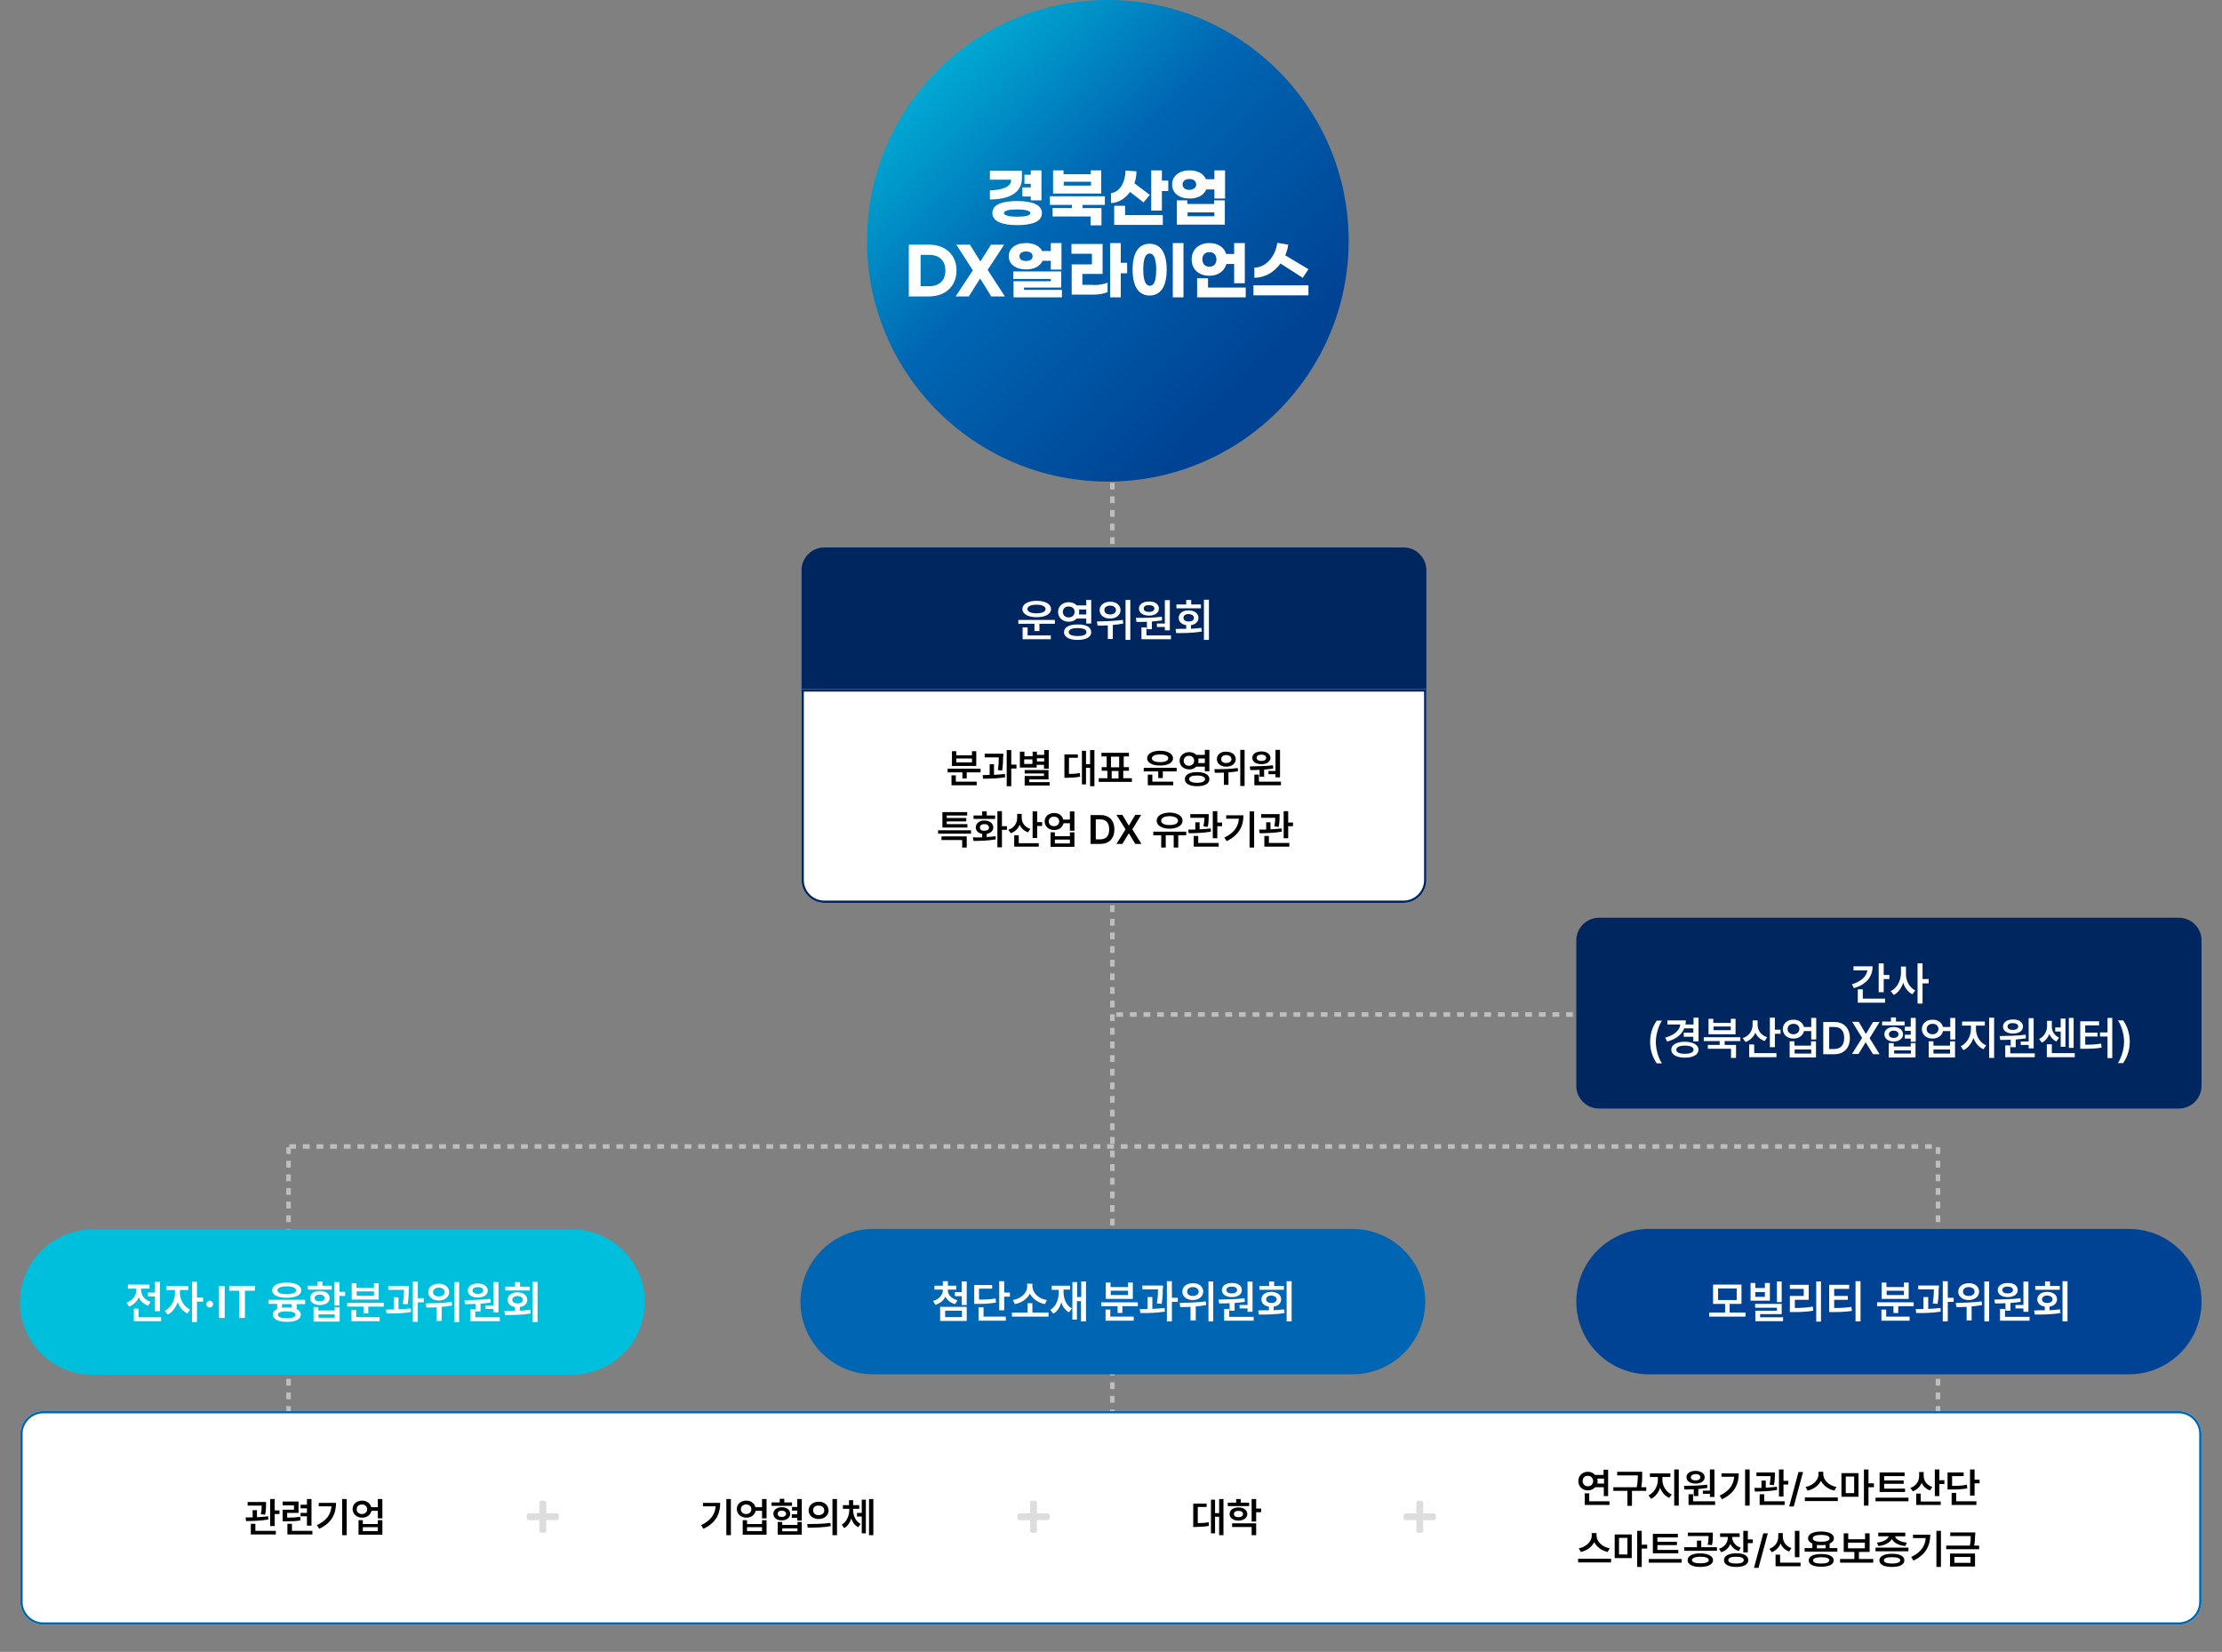 <?xml version="1.0" encoding="utf-8"?>
<!-- Generator: Adobe Illustrator 27.5.0, SVG Export Plug-In . SVG Version: 6.00 Build 0)  -->
<svg version="1.1" id="레이어_1" xmlns="http://www.w3.org/2000/svg" xmlns:xlink="http://www.w3.org/1999/xlink" x="0px"
	 y="0px" viewBox="0 0 978 727.2" style="enable-background:new 0 0 978 727.2;" xml:space="preserve">
<rect x="0" y="0" width="978" height="727.2" fill="#808080" stroke="none"/>
<style type="text/css">
	.st0{fill:none;stroke:#BEBEBE;stroke-width:2;stroke-dasharray:3;}
	.st1{fill:#002660;}
	.st2{fill:#FFFFFF;}
	.st3{fill:none;stroke:#002660;}
	.st4{fill:none;stroke:#0066B3;}
	.st5{enable-background:new    ;}
	.st6{fill:url(#사각형_201_00000060006430064833616650000005840881151922604191_);}
	.st7{fill:#00BFDD;}
	.st8{fill:#0066B3;}
	.st9{fill:#004394;}
	.st10{fill:#DDDDDD;}
</style>
<line id="선_1" class="st0" x1="489.6" y1="212.5" x2="489.6" y2="662.7"/>
<line id="선_5" class="st0" x1="127.3" y1="504.7" x2="853.3" y2="504.7"/>
<line id="선_115" class="st0" x1="491.3" y1="446.6" x2="737.3" y2="446.6"/>
<line id="선_7" class="st0" x1="853" y1="505" x2="853" y2="713"/>
<line id="선_6" class="st0" x1="127" y1="505" x2="127" y2="712.5"/>
<path id="사각형_3" class="st1" d="M362.8,241h255c5.5,0,10,4.5,10,10v54l0,0h-275l0,0v-54C352.8,245.5,357.3,241,362.8,241z"/>
<g transform="matrix(1, 0, 0, 1, 577.77, 3147.75)">
	<g id="사각형_6010-2" transform="translate(352.83 303.5)">
		<path class="st2" d="M-577.8-3147.8h275l0,0v84c0,5.5-4.5,10-10,10h-255c-5.5,0-10-4.5-10-10V-3147.8L-577.8-3147.8z"/>
		<path class="st3" d="M-577.3-3147.3h274l0,0v83.5c0,5.2-4.3,9.5-9.5,9.5l0,0h-255c-5.2,0-9.5-4.3-9.5-9.5l0,0V-3147.3
			L-577.3-3147.3z"/>
	</g>
</g>
<g transform="matrix(1, 0, 0, 1, 577.77, 3147.75)">
	<g id="사각형_3065-2" transform="translate(9 621.25)">
		<path class="st2" d="M-567.8-3147.8h940c5.5,0,10,4.5,10,10v74c0,5.5-4.5,10-10,10h-940c-5.5,0-10-4.5-10-10v-74
			C-577.8-3143.3-573.3-3147.8-567.8-3147.8z"/>
		<path class="st4" d="M-567.8-3147.3h940c5.2,0,9.5,4.3,9.5,9.5v74c0,5.2-4.3,9.5-9.5,9.5h-940c-5.2,0-9.5-4.3-9.5-9.5v-74
			C-577.3-3143-573-3147.3-567.8-3147.3z"/>
	</g>
</g>
<path id="사각형_3058" class="st1" d="M703.8,404H959c5.5,0,10,4.5,10,10v64c0,5.5-4.5,10-10,10H703.8c-5.5,0-10-4.5-10-10v-64
	C693.8,408.5,698.3,404,703.8,404z"/>
<g class="st5">
	<path class="st2" d="M464.3,274.6h-6.8v3.2h-2.2v-3.2h-7.1v-1.7h16.1V274.6z M462.6,268.1c0,2.2-2.5,3.6-6.3,3.6s-6.3-1.4-6.3-3.6
		s2.5-3.6,6.3-3.6S462.6,265.9,462.6,268.1z M462.5,281.4h-12.4v-5.2h2.2v3.5h10.2V281.4z M452.2,268.1c0,1.2,1.6,1.9,4,1.9
		c2.4,0,4-0.7,4-1.9c0-1.2-1.6-1.9-4-1.9C453.8,266.2,452.2,266.9,452.2,268.1z"/>
	<path class="st2" d="M473.9,266.5h4.2v-2.4h2.2v10.4h-2.2v-2.2h-4.2c-0.8,0.9-2.1,1.4-3.5,1.4c-2.7,0-4.7-1.8-4.7-4.3
		c0-2.5,2-4.3,4.7-4.3C471.8,265.1,473.1,265.6,473.9,266.5z M467.8,269.4c0,1.4,1.1,2.4,2.6,2.4c1.5,0,2.5-1,2.6-2.4
		c0-1.5-1.1-2.4-2.6-2.4C468.9,266.9,467.8,267.9,467.8,269.4z M480.3,278.3c0,2.2-2.3,3.4-6,3.4c-3.7,0-6-1.3-6-3.4
		c0-2.2,2.3-3.4,6-3.4C478,274.8,480.3,276.1,480.3,278.3z M470.4,278.3c0,1.1,1.4,1.7,3.9,1.7c2.5,0,3.9-0.6,3.9-1.7
		c0-1.2-1.4-1.8-3.9-1.8C471.8,276.5,470.4,277.1,470.4,278.3z M475,269.4c0,0.4-0.1,0.8-0.1,1.1h3.2v-2.2h-3.2
		C475,268.6,475,269,475,269.4z"/>
	<path class="st2" d="M494.2,272.9l0.2,1.6c-1.5,0.3-3.1,0.5-4.6,0.6v6.2h-2.2v-6c-1.6,0.1-3.2,0.1-4.5,0.1l-0.3-1.8
		C486,273.5,490.4,273.4,494.2,272.9z M493.2,268.6c0,2.2-2,3.7-4.6,3.7c-2.7,0-4.6-1.5-4.6-3.7c0-2.2,1.9-3.7,4.6-3.7
		C491.2,264.8,493.2,266.4,493.2,268.6z M486.1,268.6c0,1.2,1,1.9,2.5,1.9c1.5,0,2.6-0.7,2.6-1.9c0-1.2-1.1-2-2.6-2
		C487.1,266.6,486,267.4,486.1,268.6z M497.5,281.7h-2.1v-17.6h2.1V281.7z"/>
	<path class="st2" d="M511.4,271.5l0.1,1.6c-1.5,0.2-3,0.4-4.5,0.5v3.4h-2.2v-3.3c-1.7,0.1-3.2,0.1-4.6,0.1L500,272
		C503.2,272,507.6,272,511.4,271.5z M510.1,267.9c0,1.9-1.8,3.1-4.4,3.1c-2.6,0-4.4-1.2-4.4-3.1c0-1.9,1.8-3.1,4.4-3.1
		C508.3,264.7,510.1,266,510.1,267.9z M515.3,281.4h-12.9v-5.2h2.2v3.5h10.8V281.4z M503.4,267.9c0,1,1,1.5,2.4,1.5
		c1.3,0,2.3-0.6,2.3-1.5c0-1-1-1.5-2.3-1.5C504.3,266.3,503.4,266.9,503.4,267.9z M514.9,277.5h-2.2v-1.5h-3.5v-1.5h3.5v-10.3h2.2
		V277.5z"/>
	<path class="st2" d="M522.1,276.8v-1.6c-2-0.3-3.3-1.5-3.3-3.2c0-2,1.8-3.3,4.3-3.3c2.6,0,4.4,1.3,4.4,3.3c0,1.7-1.3,2.9-3.3,3.2
		v1.6c1.6-0.1,3.1-0.2,4.6-0.4l0.2,1.6c-3.9,0.7-8.1,0.7-11.3,0.7l-0.3-1.8C518.8,276.8,520.4,276.8,522.1,276.8z M528.5,267.8
		h-10.7v-1.7h4.3v-2h2.2v2h4.3V267.8z M520.9,272c0,1,0.9,1.6,2.3,1.6c1.4,0,2.3-0.6,2.3-1.6c0-1-0.9-1.6-2.3-1.7
		C521.8,270.3,520.9,270.9,520.9,272z M532.1,281.7h-2.2v-17.7h2.2V281.7z"/>
</g>
<g class="st5">
	<path d="M431.6,340h-6.1v2.7h-1.9V340h-6.5v-1.6h14.5V340z M430,345.7h-11.2v-4.4h1.9v2.8h9.2V345.7z M420.9,332.5h6.9v-1.8h1.9
		v6.5H419v-6.5h1.9V332.5z M427.8,335.6v-1.7h-6.9v1.7H427.8z"/>
	<path d="M437.5,341.1c1.6-0.1,3.3-0.2,4.8-0.4l0.1,1.5c-3.3,0.5-6.9,0.6-9.7,0.6l-0.2-1.6c0.9,0,2,0,3.1-0.1v-4.7h1.9V341.1z
		 M441.5,333c0,1.4,0,3.4-0.4,6.2l-1.9-0.2c0.4-2.4,0.4-4.2,0.4-5.6h-6.2v-1.6h8.2V333z M445.1,336.6h2.3v1.7h-2.3v7.8h-2v-15.9h2
		V336.6z"/>
	<path d="M461.5,338.4h-2v-1.7h-3.2v1.2h-7.4v-7h2v2h3.6v-2h1.9v1.4h3.2v-2.1h2V338.4z M454.4,336.3v-2h-3.6v2H454.4z M461.5,343.1
		H453v1.2h9v1.5h-11v-4.2h8.5v-1.1H451V339h10.5V343.1z M459.6,335.2v-1.4h-3.2v1.4H459.6z"/>
	<path d="M474.5,333.6h-4v7.1c1.7,0,3.2-0.1,4.8-0.4l0.1,1.6c-1.9,0.4-3.6,0.4-5.8,0.5h-1.1v-10.3h5.9V333.6z M481.7,346.1h-1.9V338
		H478v7.3h-1.8v-14.8h1.8v5.9h1.8v-6.2h1.9V346.1z"/>
	<path d="M498.1,344.2h-14.5v-1.6h3.8v-3.3h-2.5v-1.6h2.2v-4.7h-2.3v-1.6h12.1v1.6h-2.3v4.7h2.3v1.6h-2.5v3.3h3.8V344.2z
		 M492.6,337.8v-4.7H489v4.7H492.6z M492.3,342.7v-3.3h-3v3.3H492.3z"/>
	<path d="M517.9,339.6h-6.1v2.9h-2v-2.9h-6.4V338h14.5V339.6z M516.3,333.8c0,2-2.3,3.2-5.7,3.2s-5.7-1.2-5.7-3.2s2.3-3.3,5.7-3.3
		S516.3,331.8,516.3,333.8z M516.3,345.7h-11.1V341h2v3.1h9.2V345.7z M507,333.8c0,1.1,1.4,1.7,3.6,1.7c2.2,0,3.6-0.6,3.6-1.7
		c0-1.1-1.4-1.7-3.6-1.7C508.5,332.1,507,332.7,507,333.8z"/>
	<path d="M526.5,332.3h3.8v-2.2h2v9.4h-2v-2h-3.8c-0.8,0.8-1.9,1.3-3.1,1.2c-2.4,0-4.2-1.6-4.2-3.8c0-2.2,1.8-3.8,4.2-3.8
		C524.7,331.1,525.8,331.5,526.5,332.3z M521,334.9c0,1.3,1,2.2,2.3,2.2c1.3,0,2.3-0.9,2.3-2.2c0-1.3-1-2.2-2.3-2.2
		C522,332.7,521,333.6,521,334.9z M532.3,343c0,2-2.1,3.1-5.4,3.1c-3.3,0-5.4-1.1-5.4-3.1c0-2,2.1-3.1,5.4-3.1
		C530.2,339.9,532.3,341,532.3,343z M523.4,343c0,1,1.3,1.6,3.5,1.6c2.2,0,3.5-0.6,3.5-1.6c0-1-1.3-1.6-3.5-1.6
		C524.7,341.4,523.4,341.9,523.4,343z M527.5,334.9c0,0.4-0.1,0.7-0.1,1h2.9v-2h-2.9C527.5,334.2,527.5,334.6,527.5,334.9z"/>
	<path d="M544.8,338.1l0.1,1.4c-1.4,0.3-2.8,0.4-4.2,0.5v5.5h-2v-5.4c-1.5,0.1-2.8,0.1-4,0.1l-0.2-1.6
		C537.4,338.6,541.4,338.6,544.8,338.1z M543.9,334.2c0,2-1.8,3.3-4.2,3.3c-2.4,0-4.1-1.4-4.1-3.3c0-2,1.7-3.4,4.1-3.3
		C542.1,330.9,543.9,332.2,543.9,334.2z M537.5,334.2c0,1.1,0.9,1.7,2.2,1.7c1.4,0,2.3-0.7,2.3-1.7c0-1.1-0.9-1.8-2.3-1.8
		C538.4,332.4,537.5,333.1,537.5,334.2z M547.8,346h-1.9v-15.9h1.9V346z"/>
	<path d="M560.3,336.9l0.1,1.4c-1.3,0.2-2.7,0.4-4,0.5v3.1h-2v-3c-1.5,0.1-2.9,0.1-4.1,0.1l-0.2-1.6
		C552.9,337.3,556.9,337.3,560.3,336.9z M559.2,333.6c0,1.7-1.6,2.8-4,2.8c-2.4,0-4-1.1-4-2.8c0-1.7,1.6-2.8,4-2.8
		C557.5,330.8,559.1,331.9,559.2,333.6z M563.8,345.7h-11.7v-4.7h2v3.1h9.7V345.7z M553.1,333.6c0,0.9,0.9,1.4,2.1,1.4
		c1.2,0,2.1-0.5,2.1-1.4c0-0.9-0.9-1.4-2.1-1.4C553.9,332.2,553.1,332.7,553.1,333.6z M563.4,342.2h-2v-1.4h-3.1v-1.4h3.1v-9.3h2
		V342.2z"/>
</g>
<g class="st5">
	<path d="M427.4,367h-14.5v-1.5h14.5V367z M425.5,373.1h-2v-3.3h-9.1v-1.6h11.1V373.1z M425.8,364.3h-11v-6.8h10.9v1.5h-9v1.1h8.6
		v1.5h-8.6v1.2h9.1V364.3z"/>
	<path d="M432.3,368.6v-1.5c-1.7-0.3-2.9-1.4-2.8-2.9c0-1.8,1.6-3,3.8-3c2.2,0,3.8,1.2,3.9,3c0,1.5-1.2,2.6-2.9,2.9v1.4
		c1.3-0.1,2.7-0.2,3.9-0.4l0.1,1.4c-3.4,0.6-7.1,0.7-9.8,0.7l-0.3-1.6C429.5,368.7,430.8,368.7,432.3,368.6z M438,360.5h-9.5V359
		h3.8v-1.8h2v1.8h3.7V360.5z M431.3,364.3c0,0.9,0.8,1.5,2,1.4c1.2,0,2-0.5,2-1.4c0-0.9-0.8-1.5-2-1.5
		C432.1,362.8,431.3,363.3,431.3,364.3z M441,363.7h2.2v1.6H441v7.7h-2v-15.9h2V363.7z"/>
	<path d="M453.5,364.9l-1,1.5c-1.8-0.6-3-1.8-3.7-3.3c-0.7,1.7-2,3-3.9,3.7l-1.1-1.5c2.6-0.8,3.9-3,3.9-5.2v-1.8h2v1.8
		C449.7,362.1,451,364.1,453.5,364.9z M457.2,372.7h-10.8v-5h2v3.5h8.8V372.7z M456.5,361.9h2.2v1.7h-2.2v5.3h-2v-11.7h2V361.9z"/>
	<path d="M468,360.8h2.9v-3.6h2v8.5h-2v-3.3h-2.8c-0.4,1.8-2,3-4.1,3c-2.4,0-4.2-1.6-4.2-3.8c0-2.2,1.8-3.7,4.2-3.7
		C466,357.9,467.6,359,468,360.8z M461.6,361.6c0,1.3,1,2.1,2.3,2.1c1.3,0,2.3-0.8,2.3-2.1c0-1.3-1-2.1-2.3-2.1
		C462.6,359.5,461.6,360.3,461.6,361.6z M464.3,368.1h6.6v-1.7h2v6.4h-10.5v-6.4h1.9V368.1z M470.9,371.3v-1.7h-6.6v1.7H470.9z"/>
	<path d="M480,371.5v-12.7h4.4c3.8,0,6.1,2.4,6.1,6.3c0,4-2.3,6.4-6.2,6.4H480z M484.2,369.5c2.7,0,4-1.5,4-4.4
		c0-2.9-1.4-4.4-3.9-4.4h-2v8.8H484.2z"/>
	<path d="M496.8,363.4h0.1l2.8-4.7h2.6l-3.9,6.4l4,6.4h-2.7l-2.8-4.6h-0.1l-2.8,4.6h-2.6l4-6.4l-4-6.4h2.6L496.8,363.4z"/>
	<path d="M522.1,367.7h-3.5v5.4h-2v-5.4h-3.5v5.4h-2v-5.4h-3.5v-1.6h14.5V367.7z M520.5,361.3c0,2.1-2.4,3.5-5.7,3.5
		c-3.4,0-5.7-1.4-5.7-3.5c0-2.2,2.3-3.5,5.7-3.6C518.2,357.8,520.5,359.1,520.5,361.3z M511.1,361.3c0,1.2,1.4,1.9,3.7,1.9
		s3.7-0.7,3.7-1.9c0-1.2-1.5-2-3.7-2S511.1,360,511.1,361.3z"/>
	<path d="M528,365.1c1.6-0.1,3.3-0.2,4.9-0.4l0.1,1.4c-3.3,0.6-7,0.7-9.8,0.7l-0.2-1.6c0.9,0,2,0,3.1,0V362h1.9V365.1z M532,359.3
		c0,1.1,0,2.7-0.4,4.7l-1.9-0.2c0.3-1.6,0.4-2.9,0.4-3.8h-6.2v-1.6h8.1V359.3z M536.4,372.7h-11V368h2v3.1h9V372.7z M535.8,362.1
		h2.1v1.6h-2.1v5.3h-2v-11.9h2V362.1z"/>
	<path d="M539.9,370.3l-1-1.6c4.2-2,6.1-4.7,6.4-8.3h-5.6v-1.5h7.6C547.3,363.6,545.4,367.6,539.9,370.3z M552,373.1h-2v-15.9h2
		V373.1z"/>
	<path d="M559.2,365.1c1.6-0.1,3.3-0.2,4.9-0.4l0.1,1.4c-3.3,0.6-7,0.7-9.8,0.7l-0.2-1.6c0.9,0,2,0,3.1,0V362h1.9V365.1z
		 M563.2,359.3c0,1.1,0,2.7-0.4,4.7l-1.9-0.2c0.3-1.6,0.4-2.9,0.4-3.8h-6.2v-1.6h8.1V359.3z M567.5,372.7h-11V368h2v3.1h9V372.7z
		 M567,362.1h2.1v1.6H567v5.3h-2v-11.9h2V362.1z"/>
</g>
<g class="st5">
	<path d="M113.1,667.9c1.6-0.1,3.3-0.2,4.9-0.4l0.1,1.4c-3.3,0.6-7,0.7-9.8,0.7l-0.2-1.6c0.9,0,2,0,3.1,0v-3.2h1.9V667.9z
		 M117.1,662.1c0,1.1,0,2.7-0.4,4.7l-1.9-0.2c0.3-1.6,0.4-2.9,0.4-3.8H109v-1.6h8.1V662.1z M121.4,675.5h-11v-4.7h2v3.1h9V675.5z
		 M120.9,664.9h2.1v1.6h-2.1v5.3h-2v-11.9h2V664.9z"/>
	<path d="M131.4,666h-5v2.1c2.4,0,3.9-0.1,5.7-0.4l0.2,1.6c-2.1,0.4-3.8,0.4-6.7,0.4h-1.2v-5.1h5v-1.9h-5V661h7V666z M137.5,675.5
		h-11v-4.7h2v3.1h9V675.5z M137.1,671.6h-2v-4.1h-2.8V666h2.8v-2h-2.8v-1.6h2.8v-2.5h2V671.6z"/>
	<path d="M140.5,673l-1-1.6c4.2-2,6.1-4.7,6.4-8.3h-5.6v-1.5h7.6C147.9,666.3,146.1,670.4,140.5,673z M152.6,675.8h-2v-15.9h2V675.8
		z"/>
	<path d="M163.4,663.5h2.9v-3.6h2v8.5h-2v-3.3h-2.8c-0.4,1.8-2,3-4.1,3c-2.4,0-4.2-1.6-4.2-3.8c0-2.2,1.8-3.7,4.2-3.7
		C161.4,660.6,163,661.8,163.4,663.5z M157,664.4c0,1.3,1,2.1,2.3,2.1c1.3,0,2.3-0.8,2.3-2.1c0-1.3-1-2.1-2.3-2.1
		C158,662.3,157,663.1,157,664.4z M159.7,670.9h6.6v-1.7h2v6.4h-10.5v-6.4h1.9V670.9z M166.3,674v-1.7h-6.6v1.7H166.3z"/>
</g>
<g class="st5">
	<path d="M309.6,673l-1-1.6c4.2-2,6.1-4.7,6.4-8.3h-5.6v-1.5h7.6C317,666.3,315.2,670.4,309.6,673z M321.7,675.8h-2v-15.9h2V675.8z"
		/>
	<path d="M332.5,663.5h2.9v-3.6h2v8.5h-2v-3.3h-2.8c-0.4,1.8-2,3-4.1,3c-2.4,0-4.2-1.6-4.2-3.8c0-2.2,1.8-3.7,4.2-3.7
		C330.5,660.6,332.1,661.8,332.5,663.5z M326.1,664.4c0,1.3,1,2.1,2.3,2.1c1.3,0,2.3-0.8,2.3-2.1c0-1.3-1-2.1-2.3-2.1
		C327.1,662.3,326.1,663.1,326.1,664.4z M328.8,670.9h6.6v-1.7h2v6.4h-10.5v-6.4h1.9V670.9z M335.4,674v-1.7h-6.6v1.7H335.4z"/>
	<path d="M348.5,662.9h-8.9v-1.5h3.6v-1.6h2v1.6h3.4V662.9z M347.8,666.4c0,1.7-1.6,2.9-3.7,2.9s-3.7-1.1-3.7-2.9
		c0-1.7,1.5-2.9,3.7-2.9S347.8,664.7,347.8,666.4z M342.3,666.4c0,0.9,0.7,1.4,1.8,1.4s1.9-0.6,1.9-1.4s-0.8-1.4-1.9-1.4
		S342.3,665.5,342.3,666.4z M344.3,671.3h6.7V670h1.9v5.6h-10.6V670h2V671.3z M351,674.1v-1.3h-6.7v1.3H351z M352.9,669.4h-2v-1.2
		h-2.4v-1.6h2.4V665h-2.3v-1.6h2.3v-3.5h2V669.4z"/>
	<path d="M365.5,670.4l0.2,1.4c-3.6,0.7-7.4,0.7-10.2,0.7l-0.2-1.6C358.1,670.9,362,670.9,365.5,670.4z M364.7,664.9
		c0,2.3-1.9,3.8-4.4,3.8c-2.5,0-4.4-1.6-4.4-3.8c0-2.2,1.9-3.8,4.4-3.8C362.8,661,364.6,662.6,364.7,664.9z M357.9,664.9
		c0,1.3,1,2.1,2.4,2.1c1.4,0,2.5-0.8,2.5-2.1c0-1.3-1.1-2.1-2.5-2.1C358.9,662.7,357.9,663.5,357.9,664.9z M368.4,675.8h-2v-15.9h2
		V675.8z"/>
	<path d="M378.8,670.9l-1.1,1.4c-1.5-0.8-2.5-2.2-3-3.8c-0.6,1.8-1.6,3.3-3.1,4.2l-1.1-1.5c2.2-1.3,3.3-4,3.3-6.5v-0.5H371v-1.6h2.7
		v-2.2h1.8v2.2h2.7v1.6h-2.7v0.5C375.5,667.2,376.6,669.7,378.8,670.9z M381.1,675h-1.8v-7.4h-2.1V666h2.1v-5.8h1.8V675z
		 M384.4,675.8h-1.9v-15.9h1.9V675.8z"/>
</g>
<g class="st5">
	<path d="M531.2,663.4h-4v7.1c1.7,0,3.2-0.1,4.8-0.4l0.1,1.6c-1.9,0.4-3.6,0.4-5.8,0.5h-1.1v-10.3h5.9V663.4z M538.5,675.8h-1.9
		v-8.1h-1.8v7.3H533v-14.8h1.8v5.9h1.8v-6.2h1.9V675.8z"/>
	<path d="M549.8,663h-9.4v-1.5h3.7v-1.6h2v1.6h3.7V663z M549,666.5c0,1.7-1.6,2.9-3.9,2.9s-3.9-1.2-3.9-2.9s1.6-2.9,3.9-2.9
		S549,664.8,549,666.5z M552.9,675.8h-2v-3.6h-8.6v-1.6h10.6V675.8z M543.1,666.5c0,0.9,0.8,1.4,2,1.4c1.2,0,2-0.5,2-1.4
		s-0.8-1.4-2-1.4S543.1,665.6,543.1,666.5z M552.9,664.1h2.2v1.6h-2.2v4.1h-2v-9.9h2V664.1z"/>
</g>
<g class="st5">
	<path d="M707.9,658.6h-2v-3.9h-3.8c-0.8,0.9-1.9,1.4-3.2,1.4c-2.4,0-4.2-1.7-4.2-4.1c0-2.4,1.8-4.1,4.2-4.1c1.3,0,2.4,0.5,3.1,1.4
		h3.8v-2.3h2V658.6z M696.6,652c0,1.4,1,2.3,2.3,2.3c1.3,0,2.3-0.9,2.3-2.3c0-1.4-1-2.3-2.3-2.3C697.6,649.6,696.6,650.5,696.6,652z
		 M708.3,662.5h-10.8v-5.1h2v3.5h8.9V662.5z M703.2,652c0,0.4-0.1,0.8-0.1,1.1h2.9v-2.2H703C703.1,651.2,703.2,651.6,703.2,652z"/>
	<path d="M722.8,649.3c0,1.5,0,3.1-0.4,5.4h2.2v1.6h-6.3v6.6h-2v-6.6h-6.2v-1.6h10.3c0.4-2.2,0.5-3.8,0.5-5.2h-9.1v-1.6h11V649.3z"
		/>
	<path d="M735.8,657.9l-1.1,1.5c-1.9-0.8-3.3-2.5-4-4.5c-0.7,2.2-2.1,4-4,4.9l-1.1-1.5c2.5-1.2,4.1-4.1,4.1-6.8v-1.3h-3.5v-1.6h9
		v1.6h-3.5v1.3C731.7,654,733.2,656.8,735.8,657.9z M738.9,662.8h-2v-15.9h2V662.8z"/>
	<path d="M751.4,653.6l0.1,1.4c-1.3,0.2-2.7,0.4-4,0.5v3.1h-2v-3c-1.5,0.1-2.9,0.1-4.1,0.1l-0.2-1.6
		C744.1,654.1,748,654,751.4,653.6z M750.3,650.3c0,1.7-1.6,2.8-4,2.8c-2.4,0-4-1.1-4-2.8c0-1.7,1.6-2.8,4-2.8
		C748.7,647.5,750.3,648.7,750.3,650.3z M754.9,662.5h-11.7v-4.7h2v3.1h9.7V662.5z M744.2,650.3c0,0.9,0.9,1.4,2.1,1.4
		c1.2,0,2.1-0.5,2.1-1.4c0-0.9-0.9-1.4-2.1-1.4C745.1,649,744.2,649.5,744.2,650.3z M754.6,659h-2v-1.4h-3.1v-1.4h3.1v-9.3h2V659z"
		/>
	<path d="M757.9,660l-1-1.6c4.2-2,6.1-4.7,6.4-8.3h-5.6v-1.5h7.6C765.3,653.3,763.5,657.4,757.9,660z M770.1,662.8h-2v-15.9h2V662.8
		z"/>
	<path d="M777.2,654.9c1.6-0.1,3.3-0.2,4.9-0.4l0.1,1.4c-3.3,0.6-7,0.7-9.8,0.7l-0.2-1.6c0.9,0,2,0,3.1,0v-3.2h1.9V654.9z
		 M781.2,649.1c0,1.1,0,2.7-0.4,4.7l-1.9-0.2c0.3-1.6,0.4-2.9,0.4-3.8h-6.2v-1.6h8.1V649.1z M785.5,662.5h-11v-4.7h2v3.1h9V662.5z
		 M785,651.9h2.1v1.6H785v5.3h-2v-11.9h2V651.9z"/>
	<path d="M789.5,663.2h-2l4.1-15.2h2L789.5,663.2z"/>
	<path d="M808.9,660.8h-14.5v-1.6h14.5V660.8z M808.3,654.6l-0.9,1.6c-2.7-0.6-4.8-2.2-5.9-4.3c-1.1,2.1-3.2,3.7-5.9,4.3l-0.9-1.6
		c3.3-0.6,5.7-3.1,5.7-5.5v-1.2h2.1v1.2C802.6,651.6,805,654,808.3,654.6z"/>
	<path d="M818,658.9h-7.5v-10.4h7.5V658.9z M812.4,657.3h3.7V650h-3.7V657.3z M822.4,653h2.4v1.7h-2.4v8.1h-2v-15.9h2V653z"/>
	<path d="M840,660.9h-14.5v-1.6H840V660.9z M838.4,656.8h-11.1v-8.6h11v1.6h-9v1.9h8.6v1.5h-8.6v2.1h9.2V656.8z"/>
	<path d="M850.5,654.6l-1,1.5c-1.8-0.6-3-1.8-3.7-3.3c-0.7,1.7-2,3-3.9,3.7l-1.1-1.5c2.6-0.8,3.9-3,3.9-5.2v-1.8h2v1.8
		C846.7,651.8,848,653.8,850.5,654.6z M854.2,662.5h-10.8v-5h2v3.5h8.8V662.5z M853.6,651.6h2.2v1.7h-2.2v5.3h-2v-11.7h2V651.6z"/>
	<path d="M864.4,649.8h-5.2v4.3c3,0,4.6-0.1,6.5-0.5l0.2,1.6c-2.1,0.4-3.9,0.5-7.4,0.5h-1.3v-7.5h7.1V649.8z M869.8,662.5h-10.8
		v-5.3h2v3.7h8.9V662.5z M869.1,651.4h2.2v1.6h-2.2v5.4h-2v-11.5h2V651.4z"/>
</g>
<g class="st5">
	<path d="M709.1,687.8h-14.5v-1.6h14.5V687.8z M708.5,681.6l-0.9,1.6c-2.7-0.6-4.8-2.2-5.9-4.3c-1.1,2.1-3.2,3.7-5.9,4.3l-0.9-1.6
		c3.3-0.6,5.7-3.1,5.7-5.5v-1.2h2.1v1.2C702.8,678.6,705.2,681,708.5,681.6z"/>
	<path d="M718.2,685.9h-7.5v-10.4h7.5V685.9z M712.6,684.3h3.7V677h-3.7V684.3z M722.6,680h2.4v1.7h-2.4v8.1h-2v-15.9h2V680z"/>
	<path d="M740.2,687.9h-14.5v-1.6h14.5V687.9z M738.6,683.8h-11.1v-8.6h11v1.6h-9v1.9h8.6v1.5h-8.6v2.1h9.2V683.8z"/>
	<path d="M755.7,682.7h-14.4v-1.6h5.6v-2.9h1.9v2.9h6.9V682.7z M754,686.8c0,1.8-2.2,3-5.6,3c-3.4,0-5.6-1.1-5.6-3
		c0-1.9,2.2-3,5.6-3C751.8,683.9,754,685,754,686.8z M753.9,676c0,1.2,0,2.6-0.4,4.2l-1.9-0.2c0.4-1.5,0.4-2.7,0.4-3.8h-9.1v-1.5h11
		V676z M744.7,686.8c0,0.9,1.4,1.4,3.7,1.4c2.3,0,3.7-0.5,3.7-1.4c0-1-1.4-1.5-3.7-1.5C746.1,685.3,744.7,685.9,744.7,686.8z"/>
	<path d="M766.2,681.3l-0.9,1.5c-1.8-0.6-3-1.7-3.7-3.1c-0.7,1.7-2,3-4,3.6l-1-1.5c2.6-0.8,3.9-2.9,3.9-5v-0.2h-3.4V675h8.6v1.6
		h-3.3v0.2C762.5,678.7,763.8,680.6,766.2,681.3z M769.5,686.8c0,1.9-2,3-5.3,3c-3.3,0-5.4-1.1-5.4-3c0-1.9,2.1-3,5.4-3
		C767.5,683.7,769.5,684.9,769.5,686.8z M760.7,686.8c0,1,1.2,1.5,3.4,1.5s3.4-0.5,3.4-1.5c0-1-1.2-1.5-3.4-1.5
		S760.7,685.8,760.7,686.8z M769.3,677.7h2.2v1.6h-2.2v4.1h-2v-9.5h2V677.7z"/>
	<path d="M774,690.2h-2l4.1-15.2h2L774,690.2z"/>
	<path d="M788.5,681.5l-1,1.5c-1.8-0.6-3.1-1.9-3.8-3.5c-0.7,1.7-2,3.1-3.9,3.8l-1-1.5c2.6-0.9,3.9-3.1,3.9-5.4v-1.5h2v1.5
		C784.7,678.6,786,680.7,788.5,681.5z M792.5,689.5h-11v-5.1h2v3.5h9V689.5z M792,685.5h-2v-11.6h2V685.5z"/>
	<path d="M808.8,683.1h-14.5v-1.6h3.4v-2c-1.2-0.5-1.9-1.3-1.9-2.3c0-1.9,2.2-3,5.7-3s5.7,1.1,5.7,3c0,1-0.7,1.8-1.9,2.3v2h3.4
		V683.1z M807.1,686.9c0,1.8-2.1,2.8-5.5,2.8c-3.5,0-5.5-1-5.5-2.8c0-1.8,2.1-2.8,5.5-2.8C805,684.1,807.1,685.1,807.1,686.9z
		 M797.9,677.2c0,1,1.3,1.5,3.7,1.5c2.3,0,3.7-0.5,3.7-1.5c0-1-1.4-1.5-3.7-1.5C799.2,675.7,797.9,676.2,797.9,677.2z M798,686.9
		c0,0.9,1.2,1.4,3.6,1.4c2.3,0,3.5-0.5,3.6-1.4c0-0.9-1.3-1.4-3.6-1.4C799.3,685.6,798,686,798,686.9z M803.5,681.6v-1.5
		c-0.6,0.1-1.2,0.1-1.9,0.1s-1.3,0-1.9-0.1v1.5H803.5z"/>
	<path d="M824.4,687.9h-14.5v-1.6h6.3v-3.1h-4.7V675h2v2.6h7.4V675h2v8.2h-4.7v3.1h6.3V687.9z M820.8,681.6v-2.5h-7.4v2.5H820.8z"/>
	<path d="M840,682.9h-14.5v-1.6H840V682.9z M838.7,676.3h-4.6c0.3,1.3,2.2,2.5,5.2,2.8l-0.7,1.5c-2.9-0.3-5-1.4-5.9-3.1
		c-0.9,1.6-3,2.8-5.9,3.1l-0.7-1.5c2.9-0.3,4.9-1.5,5.2-2.8h-4.6v-1.6h11.9V676.3z M838.2,686.9c0,1.9-2.1,2.9-5.5,2.9
		c-3.5,0-5.5-1.1-5.5-2.9c0-1.8,2.1-2.9,5.5-2.9C836.1,684,838.2,685,838.2,686.9z M829.2,686.9c0,0.9,1.2,1.4,3.6,1.4
		c2.3,0,3.5-0.5,3.6-1.4c0-0.9-1.3-1.4-3.6-1.4C830.4,685.5,829.1,686,829.2,686.9z"/>
	<path d="M842.2,687l-1-1.6c4.2-2,6.1-4.7,6.4-8.3h-5.6v-1.5h7.6C849.6,680.3,847.7,684.4,842.2,687z M854.3,689.8h-2v-15.9h2V689.8
		z"/>
	<path d="M869.3,675.9c0,1.2,0,2.6-0.4,4.5h2.2v1.6h-14.5v-1.6H867c0.4-1.7,0.4-3,0.4-4.2h-9v-1.6h11V675.9z M869.3,689.6h-11v-5.7
		h11V689.6z M860.2,688h7.1v-2.6h-7.1V688z"/>
</g>
<g class="st5">
	<path class="st2" d="M816,435l-0.9-1.7c4-1.2,6.4-3.4,6.8-6.1h-6.1v-1.8h8.4C824.3,430.1,821.2,433.5,816,435z M829.7,441.4h-12
		v-5.9h2.2v4.1h9.8V441.4z M829.1,429.2h2.5v1.8h-2.5v5.8h-2.2v-12.7h2.2V429.2z"/>
	<path class="st2" d="M843,436l-1.3,1.7c-1.9-1-3.3-2.8-4-5.1c-0.8,2.4-2.2,4.4-4.2,5.4l-1.3-1.7c2.8-1.3,4.5-4.7,4.5-8v-2.8h2.2
		v2.8C838.7,431.5,840.3,434.7,843,436z M846.2,431h2.7v1.9h-2.7v8.9h-2.2v-17.7h2.2V431z"/>
</g>
<g class="st5">
	<path class="st2" d="M729.2,449.3h2.3c-1.3,1.9-2.7,5.9-2.7,9.4s1.3,7.4,2.7,9.4h-2.3c-1.8-2.6-2.9-5.7-2.9-9.4
		C726.3,454.9,727.4,451.9,729.2,449.3z"/>
	<path class="st2" d="M747.5,458.4h-2.2v-2h-4.2v-1.8h4.2v-1.9h-4c-1.1,2.8-3.7,4.8-7.5,5.8l-0.9-1.7c4.1-1.1,6.3-3.2,6.7-5.8h-5.7
		v-1.8h8.1c0,0.6,0,1.2-0.2,1.8h3.6v-3h2.2V458.4z M747.6,462.1c0,2.2-2.4,3.5-6,3.5c-3.6,0-6-1.3-6-3.5s2.4-3.5,6-3.5
		C745.2,458.6,747.6,460,747.6,462.1z M737.8,462.1c0,1.2,1.4,1.8,3.8,1.8c2.3,0,3.8-0.6,3.8-1.8c0-1.2-1.5-1.8-3.8-1.8
		C739.2,460.3,737.8,461,737.8,462.1z"/>
	<path class="st2" d="M766.1,458.3h-7v1.7h5v5.7h-2.2v-4h-10.2V460h5.2v-1.7h-7v-1.7h16.1V458.3z M754.2,450.3h7.6v-1.8h2.1v6.8
		h-11.9v-6.8h2.1V450.3z M761.8,453.5v-1.6h-7.6v1.6H761.8z"/>
	<path class="st2" d="M777.8,456.6l-1.1,1.7c-2-0.7-3.3-2-4.1-3.7c-0.8,1.9-2.2,3.3-4.3,4.1L767,457c2.9-0.9,4.4-3.3,4.4-5.8v-2h2.2
		v2C773.6,453.5,775,455.7,777.8,456.6z M781.9,465.4h-12v-5.6h2.2v3.8h9.8V465.4z M781.2,453.3h2.5v1.8h-2.5v5.9H779v-13h2.2V453.3
		z"/>
	<path class="st2" d="M794,452.1h3.2v-4h2.2v9.5h-2.2v-3.7H794c-0.4,2-2.3,3.3-4.6,3.3c-2.7,0-4.7-1.7-4.7-4.2c0-2.4,2-4.2,4.7-4.1
		C791.7,448.8,793.5,450.2,794,452.1z M786.8,453c0,1.4,1.1,2.3,2.6,2.3c1.5,0,2.5-0.9,2.6-2.3c0-1.4-1.1-2.3-2.6-2.3
		C787.9,450.7,786.8,451.6,786.8,453z M789.8,460.3h7.3v-1.9h2.2v7.1h-11.6v-7.1h2.1V460.3z M797.2,463.8v-1.8h-7.3v1.8H797.2z"/>
	<path class="st2" d="M802.5,464v-14.1h4.9c4.2,0,6.8,2.7,6.8,7.1c0,4.4-2.6,7.1-6.9,7.1H802.5z M807.2,461.8c2.9,0,4.5-1.6,4.5-4.9
		c0-3.2-1.5-4.8-4.4-4.8h-2.2v9.7H807.2z"/>
	<path class="st2" d="M821.2,455.1h0.1l3.1-5.2h2.9l-4.4,7.1l4.4,7.1h-2.9l-3.2-5.2h-0.1L818,464h-2.9l4.5-7.1l-4.4-7.1h2.9
		L821.2,455.1z"/>
	<path class="st2" d="M838.3,451.4h-9.9v-1.7h3.9v-1.8h2.2v1.8h3.8V451.4z M837.6,455.3c0,1.9-1.7,3.2-4.1,3.2s-4.1-1.3-4.1-3.2
		c0-1.9,1.7-3.2,4.1-3.2S837.6,453.4,837.6,455.3z M831.4,455.3c0,1,0.8,1.6,2.1,1.6s2.1-0.6,2.1-1.6s-0.9-1.6-2.1-1.6
		S831.4,454.3,831.4,455.3z M833.6,460.7h7.4v-1.5h2.1v6.3h-11.8v-6.3h2.2V460.7z M841.1,463.8v-1.4h-7.4v1.4H841.1z M843.2,458.6
		h-2.2v-1.4h-2.6v-1.7h2.6v-1.7h-2.6V452h2.6v-3.9h2.2V458.6z"/>
	<path class="st2" d="M855.2,452.1h3.2v-4h2.2v9.5h-2.2v-3.7h-3.2c-0.4,2-2.3,3.3-4.6,3.3c-2.7,0-4.7-1.7-4.7-4.2
		c0-2.4,2-4.2,4.7-4.1C852.9,448.8,854.7,450.2,855.2,452.1z M848,453c0,1.4,1.1,2.3,2.6,2.3c1.5,0,2.5-0.9,2.6-2.3
		c0-1.4-1.1-2.3-2.6-2.3C849.1,450.7,848,451.6,848,453z M851,460.3h7.3v-1.9h2.2v7.1h-11.6v-7.1h2.1V460.3z M858.3,463.8v-1.8H851
		v1.8H858.3z"/>
	<path class="st2" d="M874.2,460.2l-1.2,1.7c-2.1-0.9-3.6-2.8-4.4-5c-0.8,2.4-2.4,4.5-4.4,5.4l-1.2-1.7c2.8-1.3,4.5-4.6,4.5-7.6
		v-1.5h-3.9v-1.8h10v1.8h-3.9v1.5C869.7,456,871.4,459,874.2,460.2z M877.7,465.7h-2.2v-17.7h2.2V465.7z"/>
	<path class="st2" d="M891.6,455.5l0.1,1.6c-1.5,0.2-3,0.4-4.5,0.5v3.4h-2.2v-3.3c-1.7,0.1-3.2,0.1-4.6,0.1l-0.3-1.7
		C883.5,456,887.9,456,891.6,455.5z M890.4,451.9c0,1.9-1.8,3.1-4.4,3.1c-2.6,0-4.4-1.2-4.4-3.1c0-1.9,1.8-3.1,4.4-3.1
		C888.6,448.7,890.4,450,890.4,451.9z M895.5,465.4h-12.9v-5.2h2.2v3.5h10.8V465.4z M883.6,451.9c0,1,1,1.5,2.4,1.5
		c1.3,0,2.3-0.6,2.3-1.5c0-1-1-1.5-2.3-1.5C884.6,450.3,883.6,450.9,883.6,451.9z M895.1,461.5h-2.2v-1.5h-3.5v-1.5h3.5v-10.3h2.2
		V461.5z"/>
	<path class="st2" d="M906.3,456.8l-1.2,1.7c-1.5-0.7-2.5-1.9-3.1-3.3c-0.6,1.6-1.7,3-3.3,3.8l-1.2-1.6c2.3-1.1,3.5-3.5,3.5-5.6
		v-2.4h2.1v2.4C903,453.7,904.1,455.8,906.3,456.8z M913.2,465.4h-12.3v-5.7h2.2v3.9h10.1V465.4z M909.1,460.8h-2.1v-6.7h-2.4v-1.8
		h2.4v-3.9h2.1V460.8z M912.7,461.3h-2.1v-13.2h2.1V461.3z"/>
	<path class="st2" d="M923.9,451.4h-6.1v3.2h5.4v1.7h-5.4v3.6c2.7,0,4.7-0.1,7-0.5l0.2,1.8c-2.6,0.4-4.8,0.5-8,0.5h-1.4v-12.1h8.3
		V451.4z M929.7,465.8h-2.1v-9.5h-3.3v-1.8h3.3v-6.4h2.1V465.8z"/>
	<path class="st2" d="M934.5,468h-2.3c1.3-2,2.7-5.9,2.7-9.4s-1.3-7.4-2.7-9.4h2.3c1.8,2.6,2.9,5.7,2.9,9.4
		C937.4,462.3,936.3,465.3,934.5,468z"/>
</g>
<linearGradient id="사각형_201_00000155112532209861848170000015361515930384068483_" gradientUnits="userSpaceOnUse" x1="190.154" y1="784.563" x2="190.894" y2="783.828" gradientTransform="matrix(212 0 0 -212 -39919.402 166339.688)">
	<stop  offset="0" style="stop-color:#00BFDD"/>
	<stop  offset="0.494" style="stop-color:#0066B3"/>
	<stop  offset="1" style="stop-color:#004394"/>
</linearGradient>
<path id="사각형_201" style="fill:url(#사각형_201_00000155112532209861848170000015361515930384068483_);" d="M487.6,0
	L487.6,0c58.5,0,106,47.5,106,106l0,0c0,58.5-47.5,106-106,106l0,0c-58.5,0-106-47.5-106-106l0,0C381.6,47.5,429.1,0,487.6,0z"/>
<g class="st5">
	<path class="st2" d="M435.7,87.8v-4c5.6-0.1,9.3-1.7,9.3-4.3v-0.4h-9.3v-3.9h14.1v3.2C449.8,85.1,443.8,87.8,435.7,87.8z
		 M458.6,93.8c0,4-4.8,5.3-10.9,5.3s-10.9-1.4-10.9-5.3c0-4,4.8-5.3,10.9-5.3S458.6,89.9,458.6,93.8z M453.5,93.8
		c0-1.1-2.6-1.6-5.8-1.6c-3.2,0-5.8,0.4-5.8,1.6c0,1.1,2.6,1.6,5.8,1.6C450.9,95.4,453.5,95,453.5,93.8z M453.7,86.5H450v-4h3.7
		v-1.6h-2.8v-4h2.8V75h4.7v13.2h-4.7V86.5z"/>
	<path class="st2" d="M476.5,90.2v1.4h8.3v7.6h-4.8v-3.9h-16.7v-3.7h8.5v-1.4h-9.7v-3.8h24.2v3.8H476.5z M484.8,85.2h-21.3V75h4.6
		v1.7h12V75h4.6V85.2z M480.2,81.7v-1.7h-12v1.7H480.2z"/>
	<path class="st2" d="M489,89.4v-4.4c3.8-0.4,6.3-4.7,6.4-9.9l4.8,0.3c0,1.8-0.3,3.7-0.9,5.3l6.8,5.1l-2.8,3.3l-5.9-4.6
		C495.3,87.3,492.4,89.3,489,89.4z M495.2,94.7h16.6v4.3h-21.4v-8.4h4.8V94.7z M514.2,79.5v4.6h-2.8v8.6h-4.7V75h4.7v4.5H514.2z"/>
	<path class="st2" d="M539.2,75v12.4h-4.7v-4h-3.6c-1,2.5-3.6,4-7.3,4c-4.6,0-7.7-2.4-7.7-6.2c0-3.7,3.1-6.2,7.7-6.2
		c3.6,0,6.2,1.5,7.2,3.9h3.7V75H539.2z M534.5,88.2h4.6v10.7h-21.1V88.2h4.6v1.6h11.8V88.2z M526.5,81.2c0-1.4-1.1-2.4-3-2.4
		c-1.8,0-3,0.9-3,2.4c0,1.4,1.1,2.4,3,2.4C525.3,83.5,526.5,82.6,526.5,81.2z M534.5,95.2v-1.7h-11.8v1.7H534.5z"/>
</g>
<g class="st5">
	<path class="st2" d="M400,107.7h8.8c7.6,0,12.2,4.7,12.2,11.4s-4.7,11.4-12.2,11.4H400V107.7z M409,126c4.4,0,7.1-2.5,7.1-6.9
		s-2.7-6.9-7.1-6.9h-3.8V126H409z"/>
	<path class="st2" d="M428.2,119l-7.3-11.3h6l4.6,7.4l4.7-7.4h5.8l-7.3,11.1l7.6,11.7h-6l-4.9-7.9l-5,7.9h-5.8L428.2,119z"/>
	<path class="st2" d="M451.6,118.6c-4.6,0-7.6-2.3-7.6-5.8c0-3.4,2.9-5.8,7.6-5.8c3.5,0,6,1.3,7.1,3.5h3.8V107h4.7v11.7h-4.7v-3.9
		h-3.6C457.8,117.2,455.2,118.6,451.6,118.6z M467.4,127.6v3.3h-21.3v-7.1h16.4v-1H446v-3.3h21.1v7.1h-16.4v1H467.4z M451.6,114.9
		c1.8,0,2.9-0.8,2.9-2.1s-1.1-2.1-2.9-2.1s-2.9,0.8-2.9,2.1S449.8,114.9,451.6,114.9z"/>
	<path class="st2" d="M481.3,125.5c2.3,0,4.7-0.4,6.2-1.1v4.2c-1.5,0.7-4,1.1-6.3,1.1h-9.5v-13.3h8.9v-4.7h-9v-4.3h13.7v13.2h-8.9
		v4.8H481.3z M496.1,120.3h-2.8v10.6h-4.7V107h4.7v8.7h2.8V120.3z"/>
	<path class="st2" d="M513.5,118.7c0,7.9-3,11.4-7.5,11.4s-7.5-3.5-7.5-11.4s3-11.4,7.5-11.4S513.5,110.8,513.5,118.7z M503.2,118.7
		c0,5.4,1.3,7.1,2.9,7.1c1.6,0,2.8-1.7,2.8-7.1c0-5.3-1.3-7.1-2.8-7.1C504.4,111.6,503.2,113.3,503.2,118.7z M520.9,130.9h-4.7V107
		h4.7V130.9z"/>
	<path class="st2" d="M532.3,121.4c-4.6,0-7.8-2.8-7.8-7.2c0-4.3,3.1-7.2,7.8-7.2c3.7,0,6.5,1.8,7.4,4.8h3.5V107h4.7v17.7h-4.7v-8.5
		h-3.4C538.9,119.4,536.1,121.4,532.3,121.4z M548.3,126.7v4.2h-21.4v-8.4h4.8v4.1H548.3z M532.3,117.4c1.8,0,3.1-1.1,3.1-3.2
		c0-2.1-1.3-3.2-3.1-3.2s-3.1,1.1-3.1,3.2C529.3,116.3,530.5,117.4,532.3,117.4z"/>
	<path class="st2" d="M551.7,125.6h24.2v4.4h-24.2V125.6z M552.1,122.3v-4.5c4.8,0,9.2-4.5,10.1-10.9l4.8,0.8
		c-0.2,1.7-0.7,3.2-1.3,4.7l10.2,6.1l-2.5,3.8l-9.8-6.3C560.8,119.9,556.7,122.2,552.1,122.3z"/>
</g>
<path id="사각형_3061" class="st7" d="M40.8,541.2h211c17.7,0,32,14.3,32,32l0,0c0,17.7-14.3,32-32,32h-211
	c-17.7,0-32-14.3-32-32l0,0C8.8,555.6,23.2,541.2,40.8,541.2z"/>
<path id="사각형_3062" class="st8" d="M384.3,541h211c17.7,0,32,14.3,32,32l0,0c0,17.7-14.3,32-32,32h-211c-17.7,0-32-14.3-32-32
	l0,0C352.3,555.3,366.7,541,384.3,541z"/>
<path id="사각형_3063" class="st9" d="M725.8,541H937c17.7,0,32,14.3,32,32l0,0c0,17.7-14.3,32-32,32H725.8
	c-17.7,0-32-14.3-32-32l0,0C693.8,555.3,708.2,541,725.8,541z"/>
<g class="st5">
	<path class="st2" d="M66.3,573.1l-1.1,1.7c-2-0.7-3.4-2-4.1-3.7c-0.8,1.9-2.3,3.3-4.3,4.1l-1.1-1.8c2.8-0.9,4.3-3.2,4.3-5.6v-0.5
		h-3.7v-1.8h9.5v1.8h-3.7v0.5C62.1,570,63.5,572.2,66.3,573.1z M70.9,581.6h-12v-5.5H61v3.8h9.9V581.6z M70.4,577.2h-2.2v-6.5h-3.1
		V569h3.1v-4.7h2.2V577.2z"/>
	<path class="st2" d="M83.7,576.5l-1.2,1.7c-2-0.9-3.5-2.8-4.3-5c-0.8,2.4-2.3,4.5-4.4,5.5l-1.3-1.7c2.8-1.3,4.5-4.6,4.5-7.6v-1.5
		h-3.8v-1.8h9.7v1.8h-3.7v1.5C79.2,572.1,80.9,575.2,83.7,576.5z M86.7,571.2h2.7v1.8h-2.7v9h-2.2v-17.7h2.2V571.2z"/>
	<path class="st2" d="M90.8,574.1c0-0.8,0.7-1.5,1.5-1.5c0.8,0,1.5,0.7,1.5,1.5c0,0.8-0.7,1.5-1.5,1.5
		C91.5,575.6,90.8,574.9,90.8,574.1z"/>
	<path class="st2" d="M98.9,580.2h-2.5v-14.1h2.5V580.2z"/>
	<path class="st2" d="M100.9,566.1h11.3v2.1h-4.4v12h-2.5v-12h-4.4V566.1z"/>
	<path class="st2" d="M134.3,574.1h-3.7v2.2c1.1,0.5,1.8,1.4,1.8,2.4c0,2.1-2.3,3.2-6.1,3.2c-3.8,0-6.2-1.2-6.2-3.2
		c0-1.1,0.7-1.9,1.9-2.5v-2.2h-3.8v-1.8h16.1V574.1z M132.6,568c0,2.1-2.5,3.3-6.4,3.3s-6.4-1.2-6.4-3.3c0-2.1,2.5-3.4,6.4-3.4
		S132.6,565.9,132.6,568z M122.1,568c0,1.1,1.5,1.7,4.1,1.7s4.1-0.6,4.1-1.7c0-1.1-1.5-1.7-4.1-1.7S122.1,566.9,122.1,568z
		 M122.3,578.8c0,1,1.4,1.5,3.9,1.5c2.5,0,3.9-0.5,3.9-1.5c0-1-1.4-1.5-3.9-1.5C123.7,577.2,122.3,577.8,122.3,578.8z M128.4,575.7
		v-1.6h-4.3v1.6c0.6-0.1,1.3-0.1,2.1-0.1C127,575.6,127.8,575.6,128.4,575.7z"/>
	<path class="st2" d="M146,567.7h-10.5V566h4.2v-1.8h2.2v1.8h4.1V567.7z M145.1,571.4c0,1.9-1.8,3.1-4.3,3.1c-2.6,0-4.3-1.2-4.3-3.1
		s1.8-3.1,4.3-3.1C143.3,568.3,145,569.5,145.1,571.4z M140.2,576.9h7.1v-1.5h2.2v6.4H138v-6.4h2.1V576.9z M138.5,571.4
		c0,1,0.9,1.5,2.2,1.5s2.2-0.5,2.2-1.5c0-0.9-0.9-1.5-2.2-1.5S138.5,570.5,138.5,571.4z M147.3,580.1v-1.5h-7.1v1.5H147.3z
		 M149.4,568.7h2.5v1.8h-2.5v4.2h-2.2v-10.3h2.2V568.7z"/>
	<path class="st2" d="M168.9,575.2h-6.8v3h-2.1v-3h-7.2v-1.7h16.1V575.2z M167.1,581.6h-12.4v-4.9h2.1v3.1h10.3V581.6z M157,566.9
		h7.6v-2h2.1v7.2h-11.9v-7.2h2.1V566.9z M164.6,570.4v-1.9H157v1.9H164.6z"/>
	<path class="st2" d="M175.5,576.4c1.8-0.1,3.6-0.2,5.3-0.4l0.1,1.6c-3.7,0.6-7.7,0.7-10.8,0.6l-0.2-1.7c1,0,2.2,0,3.4-0.1v-5.3h2.1
		V576.4z M179.9,567.4c0,1.6,0,3.8-0.5,6.8l-2.1-0.2c0.4-2.7,0.5-4.6,0.5-6.2h-6.9v-1.7h9.1V567.4z M183.9,571.5h2.6v1.8h-2.6v8.6
		h-2.2v-17.7h2.2V571.5z"/>
	<path class="st2" d="M198.8,573.1l0.2,1.6c-1.5,0.3-3.1,0.5-4.6,0.6v6.2h-2.2v-6c-1.6,0.1-3.2,0.1-4.5,0.1l-0.3-1.8
		C190.6,573.7,195,573.7,198.8,573.1z M197.7,568.8c0,2.2-2,3.7-4.6,3.7c-2.7,0-4.6-1.5-4.6-3.7c0-2.2,1.9-3.7,4.6-3.7
		C195.8,565.1,197.7,566.6,197.7,568.8z M190.6,568.8c0,1.2,1,1.9,2.5,1.9c1.5,0,2.6-0.7,2.6-1.9c0-1.2-1.1-2-2.6-2
		C191.7,566.9,190.6,567.6,190.6,568.8z M202.1,582H200v-17.6h2.1V582z"/>
	<path class="st2" d="M215.9,571.8l0.1,1.6c-1.5,0.2-3,0.4-4.5,0.5v3.4h-2.2v-3.3c-1.7,0.1-3.2,0.1-4.6,0.1l-0.3-1.7
		C207.8,572.3,212.2,572.2,215.9,571.8z M214.7,568.1c0,1.9-1.8,3.1-4.4,3.1c-2.6,0-4.4-1.2-4.4-3.1c0-1.9,1.8-3.1,4.4-3.1
		C212.9,565,214.7,566.3,214.7,568.1z M219.9,581.6h-12.9v-5.2h2.2v3.5h10.8V581.6z M208,568.1c0,1,1,1.5,2.4,1.5
		c1.3,0,2.3-0.6,2.3-1.5c0-1-1-1.5-2.3-1.5C208.9,566.6,208,567.2,208,568.1z M219.4,577.7h-2.2v-1.5h-3.5v-1.5h3.5v-10.3h2.2V577.7
		z"/>
	<path class="st2" d="M226.7,577v-1.6c-2-0.3-3.3-1.5-3.3-3.2c0-2,1.8-3.3,4.3-3.3c2.6,0,4.4,1.3,4.4,3.3c0,1.7-1.3,2.9-3.3,3.2v1.6
		c1.6-0.1,3.1-0.2,4.6-0.4l0.2,1.6c-3.9,0.7-8.1,0.7-11.3,0.7l-0.3-1.8C223.4,577.1,225,577.1,226.7,577z M233.1,568.1h-10.7v-1.7
		h4.3v-2h2.2v2h4.3V568.1z M225.5,572.2c0,1,0.9,1.6,2.3,1.6c1.4,0,2.3-0.6,2.3-1.6c0-1-0.9-1.6-2.3-1.7
		C226.4,570.6,225.4,571.2,225.5,572.2z M236.6,582h-2.2v-17.7h2.2V582z"/>
</g>
<g class="st5">
	<path class="st2" d="M421.4,572.4l-1,1.7c-2.1-0.6-3.5-1.7-4.3-3.3c-0.8,1.7-2.3,3-4.4,3.6l-1-1.7c2.8-0.8,4.3-2.8,4.3-4.8v-0.2
		h-3.7V566h3.7v-2h2.2v2h3.7v1.7h-3.7v0.2C417.1,569.8,418.6,571.6,421.4,572.4z M425.5,581.5h-11.7v-6.2h11.7V581.5z M416,579.8
		h7.4V577H416V579.8z M425.5,574.5h-2.2v-3.9h-3v-1.8h3v-4.7h2.2V574.5z"/>
	<path class="st2" d="M436.7,567.3h-5.8v4.8c3.3,0,5.2-0.1,7.3-0.5l0.2,1.8c-2.3,0.4-4.4,0.6-8.2,0.6h-1.4v-8.3h7.9V567.3z
		 M442.7,581.4h-12v-5.9h2.2v4.1h9.8V581.4z M442,569h2.5v1.8H442v6h-2.2v-12.8h2.2V569z"/>
	<path class="st2" d="M461.5,579.6h-16.1v-1.8h6.9v-4.1h2.1v4.1h7.1V579.6z M460.8,572.3l-0.9,1.8c-3-0.6-5.4-2.3-6.6-4.6
		c-1.2,2.3-3.6,4-6.6,4.6l-0.9-1.8c3.7-0.6,6.3-3.2,6.3-5.9v-1.3h2.3v1.3C454.5,569.1,457.1,571.8,460.8,572.3z"/>
	<path class="st2" d="M471.8,576l-1.3,1.7c-1.7-0.9-2.8-2.5-3.4-4.4c-0.6,2.2-1.7,4-3.5,5l-1.3-1.7c2.6-1.5,3.7-4.6,3.7-8v-0.8h-3.1
		V566h8.1v1.7h-2.9v0.8C468.1,571.7,469.2,574.6,471.8,576z M477.9,581.7h-2.1v-8.9H474v8.1H472v-16.5h2.1v6.6h1.8v-6.9h2.1V581.7z"
		/>
	<path class="st2" d="M500.8,575h-6.8v3h-2.1v-3h-7.2v-1.7h16.1V575z M499,581.4h-12.4v-4.9h2.1v3.1H499V581.4z M488.9,566.6h7.6v-2
		h2.1v7.2h-11.9v-7.2h2.1V566.6z M496.5,570.1v-1.9h-7.6v1.9H496.5z"/>
	<path class="st2" d="M507.3,576.2c1.8-0.1,3.6-0.2,5.3-0.4l0.1,1.6c-3.7,0.6-7.7,0.7-10.8,0.6l-0.2-1.7c1,0,2.2,0,3.4-0.1V571h2.1
		V576.2z M511.8,567.2c0,1.6,0,3.8-0.5,6.8l-2.1-0.2c0.4-2.7,0.5-4.6,0.5-6.2h-6.9v-1.7h9.1V567.2z M515.8,571.3h2.6v1.8h-2.6v8.6
		h-2.2v-17.7h2.2V571.3z"/>
	<path class="st2" d="M530.7,572.9l0.2,1.6c-1.5,0.3-3.1,0.5-4.6,0.6v6.2H524v-6c-1.6,0.1-3.2,0.1-4.5,0.1l-0.3-1.8
		C522.4,573.5,526.9,573.4,530.7,572.9z M529.6,568.6c0,2.2-2,3.7-4.6,3.7c-2.7,0-4.6-1.5-4.6-3.7c0-2.2,1.9-3.7,4.6-3.7
		C527.7,564.8,529.6,566.4,529.6,568.6z M522.5,568.6c0,1.2,1,1.9,2.5,1.9c1.5,0,2.6-0.7,2.6-1.9c0-1.2-1.1-2-2.6-2
		C523.5,566.6,522.5,567.4,522.5,568.6z M534,581.7h-2.1v-17.6h2.1V581.7z"/>
	<path class="st2" d="M547.8,571.5l0.1,1.6c-1.5,0.2-3,0.4-4.5,0.5v3.4h-2.2v-3.3c-1.7,0.1-3.2,0.1-4.6,0.1l-0.3-1.7
		C539.7,572,544.1,572,547.8,571.5z M546.6,567.9c0,1.9-1.8,3.1-4.4,3.1c-2.6,0-4.4-1.2-4.4-3.1c0-1.9,1.8-3.1,4.4-3.1
		C544.8,564.7,546.6,566,546.6,567.9z M551.7,581.4h-12.9v-5.2h2.2v3.5h10.8V581.4z M539.8,567.9c0,1,1,1.5,2.4,1.5
		c1.3,0,2.3-0.6,2.3-1.5c0-1-1-1.5-2.3-1.5C540.8,566.3,539.8,566.9,539.8,567.9z M551.3,577.5h-2.2v-1.5h-3.5v-1.5h3.5v-10.3h2.2
		V577.5z"/>
	<path class="st2" d="M558.5,576.8v-1.6c-2-0.3-3.3-1.5-3.3-3.2c0-2,1.8-3.3,4.3-3.3c2.6,0,4.4,1.3,4.4,3.3c0,1.7-1.3,2.9-3.3,3.2
		v1.6c1.6-0.1,3.1-0.2,4.6-0.4l0.2,1.6c-3.9,0.7-8.1,0.7-11.3,0.7l-0.3-1.8C555.3,576.8,556.9,576.8,558.5,576.8z M565,567.8h-10.7
		v-1.7h4.3v-2h2.2v2h4.3V567.8z M557.3,572c0,1,0.9,1.6,2.3,1.6c1.4,0,2.3-0.6,2.3-1.6c0-1-0.9-1.6-2.3-1.7
		C558.3,570.3,557.3,570.9,557.3,572z M568.5,581.7h-2.2v-17.7h2.2V581.7z"/>
</g>
<g class="st5">
	<path class="st2" d="M768.4,579.6h-16.1v-1.8h7V574H754v-8.5h12.5v8.5h-5.2v3.8h7V579.6z M756.2,572.3h8.2v-5.1h-8.2V572.3z"/>
	<path class="st2" d="M772.6,567h4.2v-2.2h2.2v7.8h-8.5v-7.8h2.1V567z M784.3,578.5h-9.6v1.4h10.1v1.7h-12.2V577h9.5v-1.3h-9.6V574
		h11.7V578.5z M776.8,570.9v-2.1h-4.2v2.1H776.8z M784.2,573.2h-2.1v-9.1h2.1V573.2z"/>
	<path class="st2" d="M796.1,572.2H790v3.6c2.8,0,5.2-0.2,7.9-0.6l0.2,1.8c-3,0.5-5.6,0.6-8.8,0.6h-1.5v-7.1h6.1v-3.1h-6.1v-1.8h8.3
		V572.2z M801.5,581.8h-2.1v-17.7h2.1V581.8z"/>
	<path class="st2" d="M814,567.4h-6.7v3.1h6v1.7h-6v3.6c2.9,0,5.1-0.1,7.6-0.5l0.2,1.8c-2.8,0.4-5.3,0.5-8.5,0.5h-1.5v-12h8.8V567.4
		z M818.9,581.7h-2.2v-17.7h2.2V581.7z"/>
	<path class="st2" d="M842.3,575h-6.8v3h-2.1v-3h-7.2v-1.7h16.1V575z M840.5,581.4h-12.4v-4.9h2.1v3.1h10.3V581.4z M830.4,566.6h7.6
		v-2h2.1v7.2h-11.9v-7.2h2.1V566.6z M838,570.1v-1.9h-7.6v1.9H838z"/>
	<path class="st2" d="M848.8,576.2c1.8-0.1,3.6-0.2,5.3-0.4l0.1,1.6c-3.7,0.6-7.7,0.7-10.8,0.6l-0.2-1.7c1,0,2.2,0,3.4-0.1V571h2.1
		V576.2z M853.3,567.2c0,1.6,0,3.8-0.5,6.8l-2.1-0.2c0.4-2.7,0.5-4.6,0.5-6.2h-6.9v-1.7h9.1V567.2z M857.3,571.3h2.6v1.8h-2.6v8.6
		h-2.2v-17.7h2.2V571.3z"/>
	<path class="st2" d="M872.2,572.9l0.2,1.6c-1.5,0.3-3.1,0.5-4.6,0.6v6.2h-2.2v-6c-1.6,0.1-3.2,0.1-4.5,0.1l-0.3-1.8
		C863.9,573.5,868.4,573.4,872.2,572.9z M871.1,568.6c0,2.2-2,3.7-4.6,3.7c-2.7,0-4.6-1.5-4.6-3.7c0-2.2,1.9-3.7,4.6-3.7
		C869.2,564.8,871.1,566.4,871.1,568.6z M864,568.6c0,1.2,1,1.9,2.5,1.9c1.5,0,2.6-0.7,2.6-1.9c0-1.2-1.1-2-2.6-2
		C865,566.6,864,567.4,864,568.6z M875.5,581.7h-2.1v-17.6h2.1V581.7z"/>
	<path class="st2" d="M889.3,571.5l0.1,1.6c-1.5,0.2-3,0.4-4.5,0.5v3.4h-2.2v-3.3c-1.7,0.1-3.2,0.1-4.6,0.1l-0.3-1.7
		C881.2,572,885.6,572,889.3,571.5z M888.1,567.9c0,1.9-1.8,3.1-4.4,3.1c-2.6,0-4.4-1.2-4.4-3.1c0-1.9,1.8-3.1,4.4-3.1
		C886.3,564.7,888.1,566,888.1,567.9z M893.2,581.4h-12.9v-5.2h2.2v3.5h10.8V581.4z M881.3,567.9c0,1,1,1.5,2.4,1.5
		c1.3,0,2.3-0.6,2.3-1.5c0-1-1-1.5-2.3-1.5C882.3,566.3,881.3,566.9,881.3,567.9z M892.8,577.5h-2.2v-1.5h-3.5v-1.5h3.5v-10.3h2.2
		V577.5z"/>
	<path class="st2" d="M900,576.8v-1.6c-2-0.3-3.3-1.5-3.3-3.2c0-2,1.8-3.3,4.3-3.3c2.6,0,4.4,1.3,4.4,3.3c0,1.7-1.3,2.9-3.3,3.2v1.6
		c1.6-0.1,3.1-0.2,4.6-0.4l0.2,1.6c-3.9,0.7-8.1,0.7-11.3,0.7l-0.3-1.8C896.8,576.8,898.4,576.8,900,576.8z M906.5,567.8h-10.7v-1.7
		h4.3v-2h2.2v2h4.3V567.8z M898.8,572c0,1,0.9,1.6,2.3,1.6c1.4,0,2.3-0.6,2.3-1.6c0-1-0.9-1.6-2.3-1.7
		C899.8,570.3,898.8,570.9,898.8,572z M910,581.7h-2.2v-17.7h2.2V581.7z"/>
</g>
<path id="Icon_awesome-plus" class="st10" d="M245,666.2h-4.6v-4.6c0-0.6-0.5-1-1-1c0,0,0,0,0,0h-1c-0.6,0-1,0.5-1,1v4.6h-4.6
	c-0.6,0-1,0.5-1,1v1c0,0.6,0.5,1,1,1h4.6v4.6c0,0.6,0.5,1,1,1h1c0.6,0,1-0.5,1-1l0,0v-4.6h4.6c0.6,0,1-0.4,1-1c0,0,0,0,0,0v-1
	C246,666.7,245.6,666.2,245,666.2C245,666.2,245,666.2,245,666.2z"/>
<path id="Icon_awesome-plus-2" class="st10" d="M461,666.2h-4.6v-4.6c0-0.6-0.5-1-1-1c0,0,0,0,0,0h-1c-0.6,0-1,0.5-1,1v4.6h-4.6
	c-0.6,0-1,0.5-1,1v1c0,0.6,0.5,1,1,1h4.6v4.6c0,0.6,0.5,1,1,1h1c0.6,0,1-0.5,1-1l0,0v-4.6h4.6c0.6,0,1-0.4,1-1c0,0,0,0,0,0v-1
	C462,666.7,461.6,666.2,461,666.2C461,666.2,461,666.2,461,666.2z"/>
<path id="Icon_awesome-plus-3" class="st10" d="M631,666.2h-4.6v-4.6c0-0.6-0.5-1-1-1c0,0,0,0,0,0h-1c-0.6,0-1,0.5-1,1v4.6h-4.6
	c-0.6,0-1,0.5-1,1v1c0,0.6,0.5,1,1,1h4.6v4.6c0,0.6,0.5,1,1,1h1c0.6,0,1-0.5,1-1l0,0v-4.6h4.6c0.6,0,1-0.4,1-1c0,0,0,0,0,0v-1
	C632,666.7,631.6,666.2,631,666.2C631,666.2,631,666.2,631,666.2z"/>
</svg>
